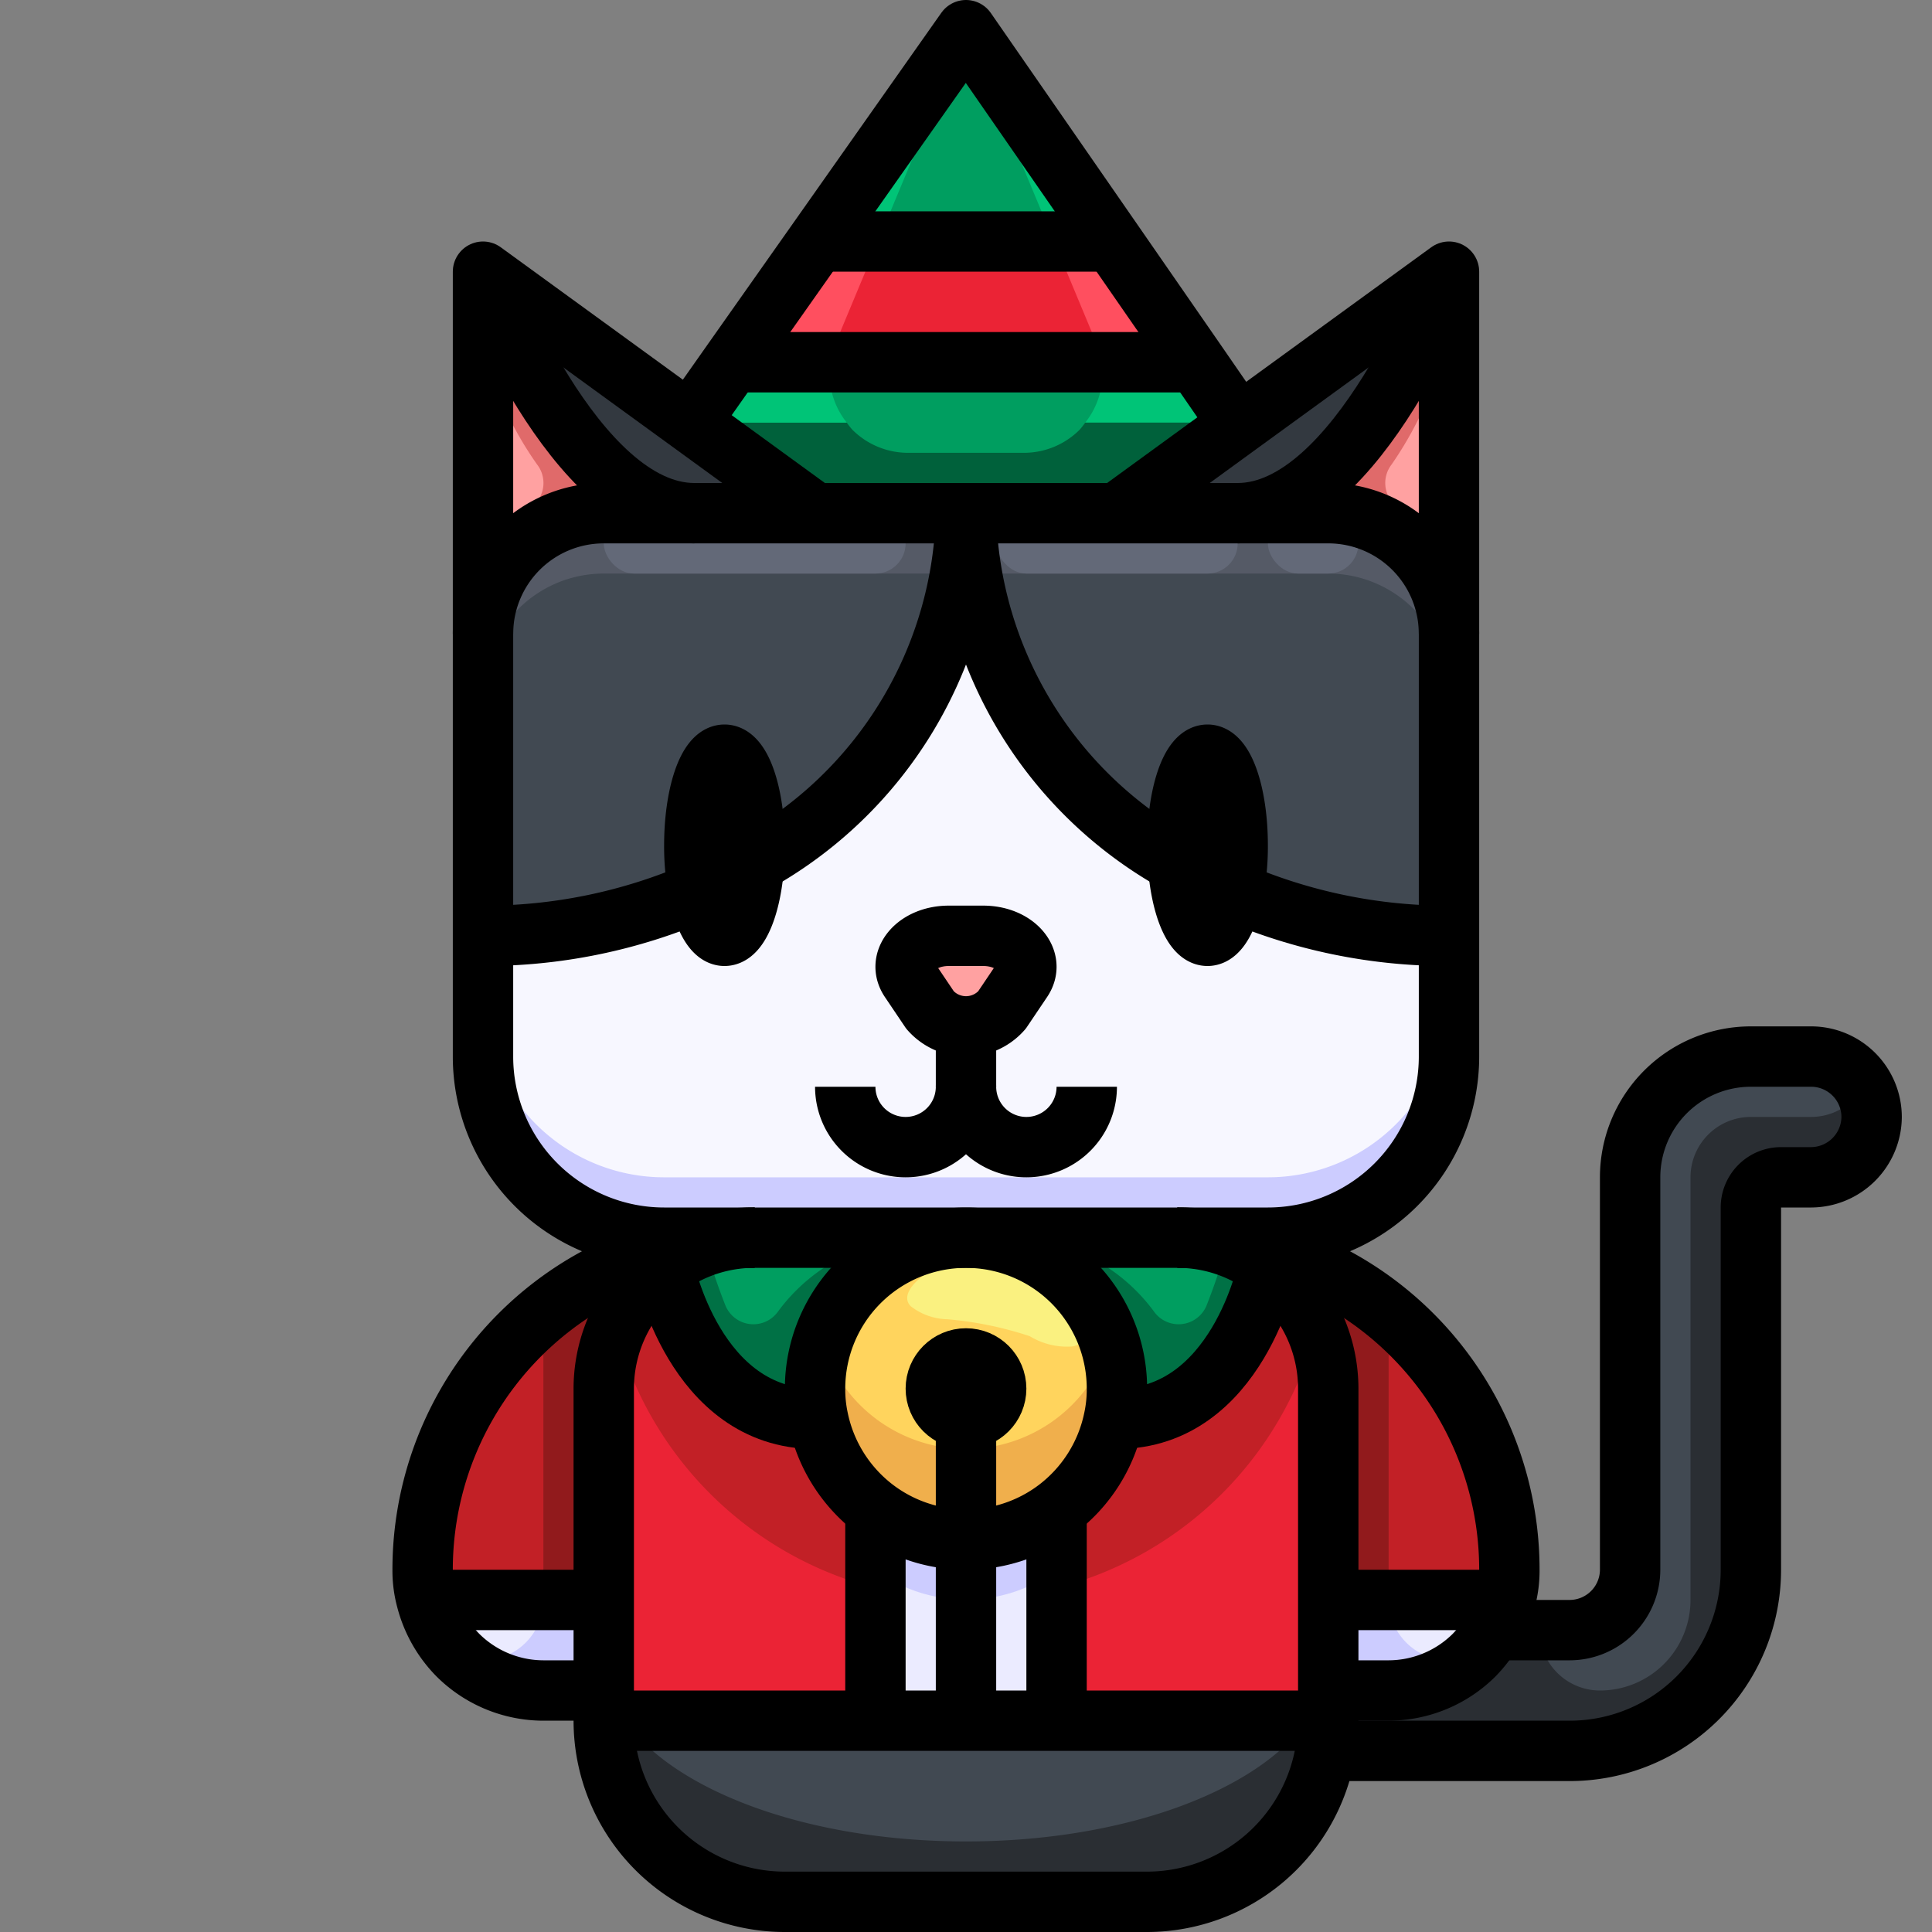 <?xml version="1.0" ?><svg viewBox="0 0 64 64" xmlns="http://www.w3.org/2000/svg"><rect x="0" y="0" width="64" height="64" fill="#808080" stroke="none"/><g data-name="27-cat" id="_27-cat"><polygon points="39.62 12 24.25 12 27.07 8 36.85 8 39.62 12" style="fill:#eb2335"/><polygon points="36.85 8 27.07 8 32 1 36.85 8" style="fill:#009e60"/><polygon points="41 14 41.04 14.06 37 17 32 17 27 17 22.85 13.98 23.06 13.69 24.25 12 39.62 12 41 14" style="fill:#009e60"/><circle cx="32" cy="46" r="1" style="fill:#9b6b2b"/><path d="M42,42s-1,5-5,5l-.1-.01A4.619,4.619,0,0,0,37,46a5,5,0,0,0-5-5h7A4.941,4.941,0,0,1,42,42Z" style="fill:#009e60"/><path d="M32,47a1,1,0,1,0-1-1A1,1,0,0,0,32,47Zm0,4a4.941,4.941,0,0,1-3-1,5.015,5.015,0,0,1-1.9-3.01A4.619,4.619,0,0,1,27,46a5,5,0,0,1,10,0,4.619,4.619,0,0,1-.1.99A5.015,5.015,0,0,1,35,50,4.941,4.941,0,0,1,32,51Z" style="fill:#ffd45d"/><path d="M27,46a4.619,4.619,0,0,0,.1.99L27,47c-4,0-5-5-5-5a4.941,4.941,0,0,1,3-1h7A5,5,0,0,0,27,46Z" style="fill:#009e60"/><path d="M23,17H20a4,4,0,0,0-4,4V9S19,17,23,17Z" style="fill:#ffa1a1"/><path d="M48,9V21a4,4,0,0,0-4-4H41C45,17,48,9,48,9Z" style="fill:#ffa1a1"/><path d="M37,17l4.04-2.94L48,9s-3,8-7,8Z" style="fill:#333940"/><path d="M27,17H23c-4,0-7-8-7-8l6.85,4.98Z" style="fill:#333940"/><path d="M22,42a5.01,5.01,0,0,0-2,4v7H14.13A3.657,3.657,0,0,1,14,52,10.994,10.994,0,0,1,25,41,4.941,4.941,0,0,0,22,42Z" style="fill:#c22026"/><path d="M39,41A10.994,10.994,0,0,1,50,52a3.657,3.657,0,0,1-.13,1H44V46a5.01,5.01,0,0,0-2-4A4.941,4.941,0,0,0,39,41Z" style="fill:#c22026"/><path d="M44,53h5.87a3.827,3.827,0,0,1-.41,1,4.225,4.225,0,0,1-.63.83A4.025,4.025,0,0,1,46,56H44Z" style="fill:#ebebff"/><path d="M14.13,53H20v3H18a4.025,4.025,0,0,1-2.83-1.17A4.078,4.078,0,0,1,14.13,53Z" style="fill:#ebebff"/><path d="M35,57h9a5.361,5.361,0,0,1-.09.99A6,6,0,0,1,38,63H26a6,6,0,0,1-6-6H35Z" style="fill:#414952"/><path d="M29,57V50a4.941,4.941,0,0,0,3,1v6Z" style="fill:#ebebff"/><path d="M32,51a4.941,4.941,0,0,0,3-1v7H32Z" style="fill:#ebebff"/><path d="M29,50v7H20V46a5.01,5.01,0,0,1,2-4s1,5,5,5l.1-.01A5.015,5.015,0,0,0,29,50Z" style="fill:#eb2335"/><path d="M44,56v1H35V50a5.015,5.015,0,0,0,1.9-3.01L37,47c4,0,5-5,5-5a5.01,5.01,0,0,1,2,4V56Z" style="fill:#eb2335"/><path d="M48,21V31a17.8,17.8,0,0,1-7.14-1.47A7.82,7.82,0,0,0,41,28c0-1.66-.45-3-1-3s-1,1.34-1,3c0,.2.01.4.02.59A13.579,13.579,0,0,1,32,17H44A4,4,0,0,1,48,21Z" style="fill:#414952"/><path d="M32,17a13.579,13.579,0,0,1-7.02,11.59c.01-.19.02-.39.02-.59,0-1.66-.45-3-1-3s-1,1.34-1,3a7.82,7.82,0,0,0,.14,1.53A17.8,17.8,0,0,1,16,31V21a4,4,0,0,1,4-4H32Z" style="fill:#414952"/><path d="M46,56a4.025,4.025,0,0,0,2.83-1.17,4.225,4.225,0,0,0,.63-.83H52a2.006,2.006,0,0,0,2-2V39a4,4,0,0,1,4-4h2a2.006,2.006,0,0,1,2,2,2.015,2.015,0,0,1-2,2H59a1,1,0,0,0-1,1V52a6,6,0,0,1-6,6H44l-.09-.01A5.361,5.361,0,0,0,44,57V56Z" style="fill:#414952"/><path d="M32,34a1.411,1.411,0,0,0,1.19-.54l.66-.98c.47-.68-.22-1.48-1.28-1.48H31.43c-1.06,0-1.75.8-1.28,1.48l.66.98A1.411,1.411,0,0,0,32,34Zm0,7H22a6,6,0,0,1-6-6V31a17.8,17.8,0,0,0,7.14-1.47c.18.88.5,1.47.86,1.47.48,0,.89-1.04.98-2.41A13.579,13.579,0,0,0,32,17a13.579,13.579,0,0,0,7.02,11.59c.09,1.37.5,2.41.98,2.41.36,0,.68-.59.86-1.47A17.8,17.8,0,0,0,48,31v4a6,6,0,0,1-6,6H32Z" style="fill:#f7f7ff"/><ellipse cx="40" cy="28" rx="1" ry="3" style="fill:#414952"/><ellipse cx="24" cy="28" rx="1" ry="3" style="fill:#414952"/><path d="M31.43,31h1.14c1.06,0,1.75.8,1.28,1.48l-.66.98a1.581,1.581,0,0,1-2.38,0l-.66-.98C29.68,31.8,30.37,31,31.43,31Z" style="fill:#ffa1a1"/><path d="M44,17H32a12.475,12.475,0,0,0,.167,2H44a4,4,0,0,1,4,4V21A4,4,0,0,0,44,17Z" style="fill:#555a66"/><path d="M20,19H31.833A12.475,12.475,0,0,0,32,17H20a4,4,0,0,0-4,4v2A4,4,0,0,1,20,19Z" style="fill:#555a66"/><path d="M42,39H22a6,6,0,0,1-6-6v2a6,6,0,0,0,6,6H42a6,6,0,0,0,6-6V33A6,6,0,0,1,42,39Z" style="fill:#ccf"/><path d="M32,48a4.987,4.987,0,0,1-4.747-3.5,5,5,0,1,0,9.494,0A4.987,4.987,0,0,1,32,48Z" style="fill:#f0af4c"/><path d="M33.5,41.673a5.167,5.167,0,0,0-1.4.014,3.162,3.162,0,0,0-1.608.641c-.269.22-.622.62-.33.937a2.048,2.048,0,0,0,1.218.437,11.864,11.864,0,0,1,2.732.561,2.368,2.368,0,0,0,1.4.341.724.724,0,0,0,.4-.2c.461-.526-.307-1.4-.682-1.767a3.693,3.693,0,0,0-1.339-.867A2.388,2.388,0,0,0,33.5,41.673Z" style="fill:#faf180"/><path d="M16,9v2.481a11.718,11.718,0,0,0,1.788,3.9A1,1,0,0,1,17,17H16v4a4,4,0,0,1,4-4h3C19,17,16,9,16,9Z" style="fill:#e06a6a"/><path d="M46.1,15.385A12.275,12.275,0,0,0,48,11V9s-3,8-7,8h3a4,4,0,0,1,4,4V17H46.88A1,1,0,0,1,46.1,15.385Z" style="fill:#e06a6a"/><path d="M27.672,11.387,29.083,8H27.07l-2.82,4h3.257A2.627,2.627,0,0,1,27.672,11.387Z" style="fill:#ff4f5f"/><path d="M36.328,11.387a2.627,2.627,0,0,1,.165.613H39.62L36.85,8H34.917Z" style="fill:#ff4f5f"/><polygon points="36.85 8 32 1 34.917 8 36.85 8" style="fill:#00c477"/><polygon points="32 1 27.07 8 29.083 8 32 1" style="fill:#00c477"/><path d="M35.949,14H41l-1.38-2H36.493A2.6,2.6,0,0,1,35.949,14Z" style="fill:#00c477"/><path d="M35.949,14a2.461,2.461,0,0,1-.185.236h0A2.61,2.61,0,0,1,33.919,15H30.081a2.61,2.61,0,0,1-1.845-.764h0A2.461,2.461,0,0,1,28.051,14H22.878L27,17H37l4.04-2.94L41,14Z" style="fill:#00613b"/><path d="M27.507,12H24.25l-1.19,1.69-.21.29.028.02h5.173A2.6,2.6,0,0,1,27.507,12Z" style="fill:#00c477"/><path d="M46,45a1.991,1.991,0,0,1,.37-1.153A10.95,10.95,0,0,0,39,41a4.941,4.941,0,0,1,3,1,5.01,5.01,0,0,1,2,4v7h2Z" style="fill:#911a1c"/><path d="M46,53H44v3h2a4,4,0,0,0,2.622-1H48A2,2,0,0,1,46,53Z" style="fill:#ccf"/><path d="M18,45v7.985l1.954.02.072-7a5.006,5.006,0,0,1,2.04-3.979,4.936,4.936,0,0,1,3.01-.969,10.942,10.942,0,0,0-7.435,2.8A1.986,1.986,0,0,1,18,45Z" style="fill:#911a1c"/><path d="M18,53a2,2,0,0,1-2,2h-.637a3.994,3.994,0,0,0,2.561.984l2,.021.031-3L18,52.985Z" style="fill:#ccf"/><path d="M60,37H58a2,2,0,0,0-2,2V53a3,3,0,0,1-3,3,2,2,0,0,1-2-2H49.46a4.225,4.225,0,0,1-.63.83A4.025,4.025,0,0,1,46,56H44v1a5.361,5.361,0,0,1-.09.99L44,58h8a6,6,0,0,0,6-6V40a1,1,0,0,1,1-1h1a1.985,1.985,0,0,0,1.722-3A1.993,1.993,0,0,1,60,37Z" style="fill:#2a2e33"/><path d="M32,61c5.228,0,9.657-1.67,11.3-4H20.7C22.343,59.33,26.772,61,32,61Z" style="fill:none"/><path d="M32,61c-5.228,0-9.657-1.67-11.3-4H20a6,6,0,0,0,6,6H38a6,6,0,0,0,6-6h-.7C41.657,59.33,37.228,61,32,61Z" style="fill:#2a2e33"/><path d="M40.642,41.277c-.177.591-.407,1.3-.67,1.961a1,1,0,0,1-1.742.212A6.034,6.034,0,0,0,33,41H32a5,5,0,0,1,5,5,4.619,4.619,0,0,1-.1.99L37,47c4,0,5-5,5-5A4.88,4.88,0,0,0,40.642,41.277Z" style="fill:#007145"/><path d="M25.77,43.45a1,1,0,0,1-1.742-.212c-.263-.661-.493-1.37-.67-1.961A4.88,4.88,0,0,0,22,42s1,5,5,5l.1-.01A4.619,4.619,0,0,1,27,46a5,5,0,0,1,5-5H31A6.034,6.034,0,0,0,25.77,43.45Z" style="fill:#007145"/><path d="M27.1,46.99,27,47c-4,0-5-5-5-5a5.03,5.03,0,0,0-1.595,2.05A11.986,11.986,0,0,0,29,52.607V50A5.015,5.015,0,0,1,27.1,46.99Z" style="fill:#c22026"/><path d="M43.6,44.05A5.03,5.03,0,0,0,42,42s-1,5-5,5l-.1-.01A5.015,5.015,0,0,1,35,50v2.607A11.986,11.986,0,0,0,43.6,44.05Z" style="fill:#c22026"/><path d="M33,50.89a4.6,4.6,0,0,1-2,0A4.911,4.911,0,0,1,29,50v2a4.911,4.911,0,0,0,2,.89,4.6,4.6,0,0,0,2,0A4.911,4.911,0,0,0,35,52V50A4.911,4.911,0,0,1,33,50.89Z" style="fill:#ccf"/><rect height="2" rx="1" ry="1" style="fill:#636978" width="10" x="20" y="17"/><rect height="2" rx="1" ry="1" style="fill:#636978" width="8" x="33" y="17"/><rect height="2" rx="1" ry="1" style="fill:#636978" width="3" x="42" y="17"/><path d="M25,41a4.941,4.941,0,0,0-3,1,5.01,5.01,0,0,0-2,4V57a6,6,0,0,0,6,6H38a6,6,0,0,0,5.91-5.01A5.361,5.361,0,0,0,44,57V46a5.01,5.01,0,0,0-2-4,4.941,4.941,0,0,0-3-1" style="fill:none;stroke:#000;stroke-linejoin:round;stroke-width:2px"/><path d="M39.02,28.59C39.01,28.4,39,28.2,39,28c0-1.66.45-3,1-3s1,1.34,1,3a7.82,7.82,0,0,1-.14,1.53c-.18.88-.5,1.47-.86,1.47C39.52,31,39.11,29.96,39.02,28.59Z" style="fill:none;stroke:#000;stroke-linejoin:round;stroke-width:2px"/><path d="M23.14,29.53A7.82,7.82,0,0,1,23,28c0-1.66.45-3,1-3s1,1.34,1,3c0,.2-.01.4-.02.59C24.89,29.96,24.48,31,24,31,23.64,31,23.32,30.41,23.14,29.53Z" style="fill:none;stroke:#000;stroke-linejoin:round;stroke-width:2px"/><path d="M48,31v4a6,6,0,0,1-6,6H22a6,6,0,0,1-6-6V21a4,4,0,0,1,4-4H44a4,4,0,0,1,4,4Z" style="fill:none;stroke:#000;stroke-linejoin:round;stroke-width:2px"/><polyline points="37 17 41.04 14.06 48 9 48 21" style="fill:none;stroke:#000;stroke-linejoin:round;stroke-width:2px"/><path d="M48,9s-3,8-7,8" style="fill:none;stroke:#000;stroke-linejoin:round;stroke-width:2px"/><polyline points="27 17 22.85 13.98 16 9 16 21" style="fill:none;stroke:#000;stroke-linejoin:round;stroke-width:2px"/><path d="M16,9s3,8,7,8" style="fill:none;stroke:#000;stroke-linejoin:round;stroke-width:2px"/><polyline points="23.06 13.69 24.25 12 27.07 8 32 1 36.85 8 39.62 12 41 14" style="fill:none;stroke:#000;stroke-linejoin:round;stroke-width:2px"/><polyline points="24 12 24.25 12 39.62 12 40 12" style="fill:none;stroke:#000;stroke-linejoin:round;stroke-width:2px"/><polyline points="27 8 27.07 8 36.85 8 37 8" style="fill:none;stroke:#000;stroke-linejoin:round;stroke-width:2px"/><path d="M36,36a2,2,0,0,1-4,0,2,2,0,0,1-4,0" style="fill:none;stroke:#000;stroke-linejoin:round;stroke-width:2px"/><path d="M31.43,31h1.14c1.06,0,1.75.8,1.28,1.48l-.66.98a1.581,1.581,0,0,1-2.38,0l-.66-.98C29.68,31.8,30.37,31,31.43,31Z" style="fill:none;stroke:#000;stroke-linejoin:round;stroke-width:2px"/><line style="fill:none;stroke:#000;stroke-linejoin:round;stroke-width:2px" x1="32" x2="32" y1="34" y2="36"/><path d="M32,17a13.579,13.579,0,0,0,7.02,11.59,15.158,15.158,0,0,0,1.84.94A17.8,17.8,0,0,0,48,31" style="fill:none;stroke:#000;stroke-linejoin:round;stroke-width:2px"/><path d="M32,17a13.579,13.579,0,0,1-7.02,11.59,15.158,15.158,0,0,1-1.84.94A17.8,17.8,0,0,1,16,31" style="fill:none;stroke:#000;stroke-linejoin:round;stroke-width:2px"/><path d="M39,41A10.994,10.994,0,0,1,50,52a3.657,3.657,0,0,1-.13,1,3.827,3.827,0,0,1-.41,1,4.225,4.225,0,0,1-.63.83A4.025,4.025,0,0,1,46,56H44" style="fill:none;stroke:#000;stroke-linejoin:round;stroke-width:2px"/><path d="M25,41A10.994,10.994,0,0,0,14,52a3.657,3.657,0,0,0,.13,1,4.078,4.078,0,0,0,1.04,1.83A4.025,4.025,0,0,0,18,56h2" style="fill:none;stroke:#000;stroke-linejoin:round;stroke-width:2px"/><path d="M32,41a5,5,0,0,1,5,5,4.619,4.619,0,0,1-.1.99A5.015,5.015,0,0,1,35,50a5,5,0,0,1-6,0,5.015,5.015,0,0,1-1.9-3.01A4.619,4.619,0,0,1,27,46,5,5,0,0,1,32,41Z" style="fill:none;stroke:#000;stroke-linejoin:round;stroke-width:2px"/><circle cx="32" cy="46" r="1" style="fill:none;stroke:#000;stroke-linejoin:round;stroke-width:2px"/><line style="fill:none;stroke:#000;stroke-linejoin:round;stroke-width:2px" x1="32" x2="32" y1="47" y2="51"/><path d="M49,54h3a2.006,2.006,0,0,0,2-2V39a4,4,0,0,1,4-4h2a2.006,2.006,0,0,1,2,2,2.015,2.015,0,0,1-2,2H59a1,1,0,0,0-1,1V52a6,6,0,0,1-6,6H44" style="fill:none;stroke:#000;stroke-linejoin:round;stroke-width:2px"/><path d="M22,42s1,5,5,5" style="fill:none;stroke:#000;stroke-linejoin:round;stroke-width:2px"/><path d="M42,42s-1,5-5,5" style="fill:none;stroke:#000;stroke-linejoin:round;stroke-width:2px"/><line style="fill:none;stroke:#000;stroke-linejoin:round;stroke-width:2px" x1="29" x2="29" y1="57" y2="50"/><line style="fill:none;stroke:#000;stroke-linejoin:round;stroke-width:2px" x1="35" x2="35" y1="50" y2="57"/><line style="fill:none;stroke:#000;stroke-linejoin:round;stroke-width:2px" x1="32" x2="32" y1="51" y2="57"/><polyline points="14 53 14.13 53 20 53" style="fill:none;stroke:#000;stroke-linejoin:round;stroke-width:2px"/><polyline points="44 53 49.87 53 50 53" style="fill:none;stroke:#000;stroke-linejoin:round;stroke-width:2px"/><polyline points="20 57 29 57 32 57 35 57 44 57" style="fill:none;stroke:#000;stroke-linejoin:round;stroke-width:2px"/></g></svg>